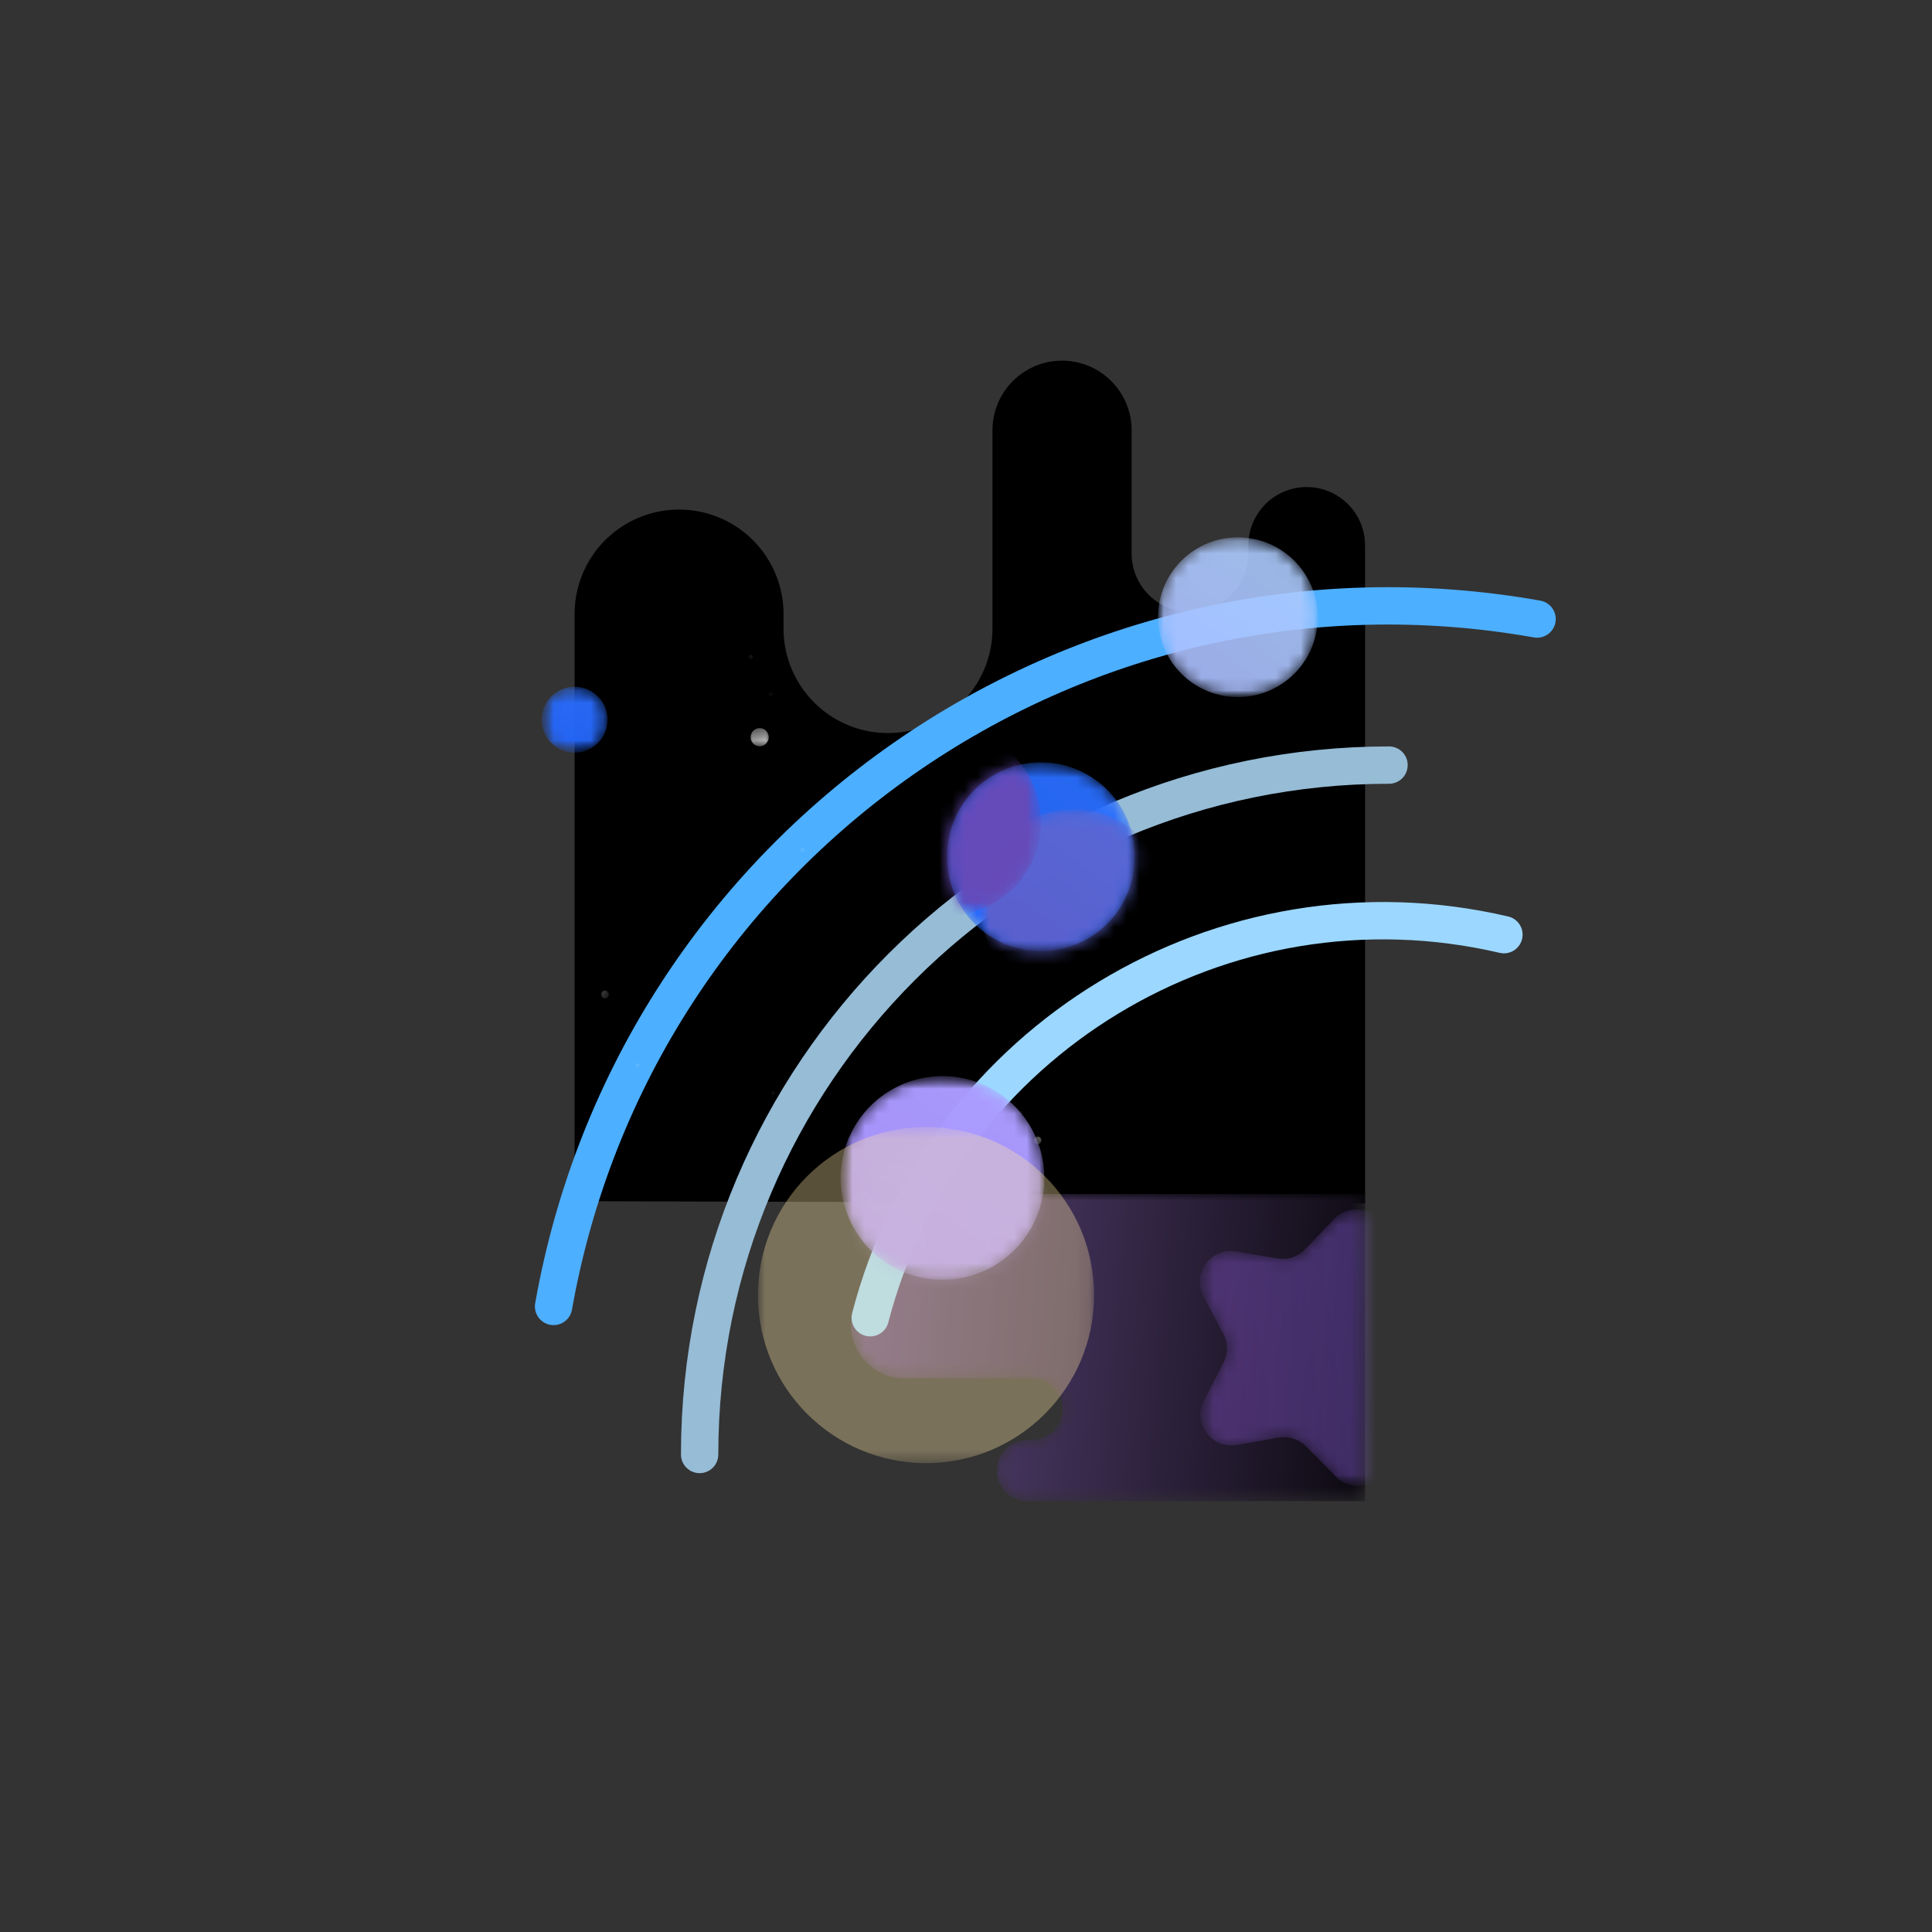 <svg width="155" height="155" viewBox="0 0 155 155" xmlns="http://www.w3.org/2000/svg" xmlns:xlink="http://www.w3.org/1999/xlink"><rect x="0" y="0" width="155" height="155" fill="#333333" stroke="none"/><defs><path id="a" d="M0 199.75h199.75V0H0z"/><path d="M7.76 25.032a2.465 2.465 0 1 1 0-4.93V20.1h-.212.799H8.1h2.495a.63.63 0 1 0 0-1.26h.018-5.928a4.3 4.3 0 0 1 0-8.6v.001h10.212a2.463 2.463 0 0 0 2.464-2.465 2.463 2.463 0 0 0-2.464-2.464h.247-.59a2.464 2.464 0 1 1 0-4.93H41.63v24.649H7.759z" id="c"/><linearGradient x1="136.362%" y1="46.591%" x2="-41.639%" y2="55.351%" id="e"><stop offset="0%"/><stop offset="10.27%"/><stop stop-color="#7E5FAA" offset="100%"/></linearGradient><path id="f" d="M0 199.75h199.75V0H0z"/><path id="h" d="M.047 12.869H12.86V.057H.047z"/><path d="M12.86 6.463a6.407 6.407 0 1 0-12.813.001 6.407 6.407 0 0 0 12.813-.001" id="j"/><linearGradient x1="-362.576%" y1="-518.48%" x2="233.833%" y2="303.303%" id="l"><stop stop-color="#A9AEFF" offset="0%"/><stop stop-color="#A992FF" offset="19.27%"/><stop stop-color="#A992FF" offset="25.483%"/><stop stop-color="#ACA5FF" offset="43.311%"/><stop stop-color="#ACECFE" offset="100%"/></linearGradient><path id="m" d="M.1 15.713h15.058V.654H.1z"/><path d="M15.158 8.185a7.53 7.53 0 1 0-15.059 0 7.53 7.53 0 0 0 15.06 0" id="o"/><linearGradient x1="-245.484%" y1="-357.144%" x2="350.937%" y2="464.646%" id="q"><stop stop-color="#5C8EFF" offset="0%"/><stop stop-color="#1554FF" offset="21.15%"/><stop stop-color="#4690F9" offset="100%"/></linearGradient><path id="r" d="M.535 5.799h5.288V.512H.535z"/><path d="M5.823 3.155a2.643 2.643 0 1 0-5.287.001 2.643 2.643 0 0 0 5.287 0" id="t"/><linearGradient x1="-245.484%" y1="-357.119%" x2="350.929%" y2="464.605%" id="v"><stop stop-color="#5C8EFF" offset="0%"/><stop stop-color="#1554FF" offset="21.15%"/><stop stop-color="#4690F9" offset="100%"/></linearGradient><path id="w" d="M.327 1.503h1.445V.057H.327z"/><path id="y" d="M.674 1.471h.613V.858H.674z"/><path id="A" d="M.064.695h.613V.082H.064z"/><path id="C" d="M.318 1.41H.93V.795H.318z"/><path id="E" d="M.327.904h.347V.556H.327z"/><path id="G" d="M.947 1.323h.347V.976H.947z"/><path id="I" d="M.797.777h.347V.43H.797z"/><path id="K" d="M.046.572h.347V.225H.046z"/><path id="M" d="M.773.353h.347V.005H.773z"/><path id="O" d="M.153.362H.5V.015H.153z"/><path id="Q" d="M.553 16.512h16.34V.171H.554z"/><path d="M16.894 8.342A8.17 8.17 0 0 0 8.724.17a8.17 8.17 0 0 0-8.17 8.17 8.17 8.17 0 1 0 16.34 0" id="S"/><linearGradient x1="-129.877%" y1="-197.817%" x2="466.576%" y2="623.913%" id="U"><stop stop-color="#A9AEFF" offset="0%"/><stop stop-color="#A992FF" offset="19.27%"/><stop stop-color="#A992FF" offset="25.483%"/><stop stop-color="#ACA5FF" offset="43.311%"/><stop stop-color="#ACECFE" offset="100%"/></linearGradient><path d="M7.76 25.032a2.465 2.465 0 1 1 0-4.93V20.1h-.212.799H8.1h2.495a.629.629 0 1 0 0-1.26h.018-5.928a4.3 4.3 0 0 1 0-8.6v.001h10.212a2.463 2.463 0 0 0 2.464-2.465 2.463 2.463 0 0 0-2.464-2.464h.247-.59a2.464 2.464 0 1 1 0-4.93H41.63v24.649H7.759z" id="V"/><path id="X" d="M.403 22.796h21.36V.62H.404z"/><path d="M15.44 20.681l.506-3.36a2.48 2.48 0 0 1 1.367-1.86l3.056-1.487c1.85-.901 1.863-3.531.024-4.452l-3.04-1.519a2.484 2.484 0 0 1-1.347-1.876l-.47-3.365C15.25.725 12.754-.101 11.31 1.363L8.926 3.784a2.482 2.482 0 0 1-2.2.701l-3.346-.59C1.354 3.534-.203 5.653.745 7.48l1.565 3.015a2.483 2.483 0 0 1-.013 2.31L.7 15.804c-.967 1.816.567 3.952 2.596 3.616l3.353-.558a2.481 2.481 0 0 1 2.192.727l2.359 2.445c1.427 1.48 3.933.68 4.24-1.353" id="Z"/><linearGradient x1="-14.326%" y1="40.772%" x2="121.122%" y2="57.804%" id="ab"><stop stop-color="#844EC6" offset="0%"/><stop stop-color="#844EC6" offset="6.795%"/><stop stop-color="#9071FF" offset="100%"/></linearGradient><path id="ac" d="M0 199.75h199.75V0H0z"/><path id="ae" d="M.1 19.708h17.69V.898H.1z"/><path d="M15.158 8.185a7.53 7.53 0 1 0-15.059 0 7.53 7.53 0 0 0 15.06 0" id="ag"/><path id="ai" d="M.733 15.956h15.06V.897H.732z"/><path d="M15.792 8.427a7.53 7.53 0 1 0-15.059 0 7.53 7.53 0 0 0 15.06 0" id="ak"/><linearGradient x1="-245.485%" y1="-357.144%" x2="350.936%" y2="464.646%" id="am"><stop stop-color="#5C8EFF" offset="0%"/><stop stop-color="#6749B7" offset="20.711%"/><stop stop-color="#4690F9" offset="100%"/></linearGradient><path id="an" d="M.56 18.482h22.588V.654H.56z"/><path d="M7.628.655a7.53 7.53 0 1 0 0 15.06 7.53 7.53 0 0 0 0-15.06" id="ap"/><path id="ar" d="M.56 15.486h15.058V.426H.56z"/><path d="M8.089.426a7.53 7.53 0 1 0 0 15.06 7.53 7.53 0 0 0 0-15.06" id="at"/><linearGradient x1="-357.112%" y1="345.508%" x2="464.623%" y2="-250.952%" id="av"><stop stop-color="#6749B7" offset="0%"/><stop stop-color="#6749B7" offset="67.479%"/><stop stop-color="#4690F9" offset="100%"/></linearGradient><path id="aw" d="M.553 20.507h17.089V.104H.552z"/><path id="ay" d="M.553 16.512h16.34V.171H.554z"/><path d="M2.946 14.12A8.172 8.172 0 1 0 14.501 2.56 8.172 8.172 0 0 0 2.946 14.12" id="az"/><path id="aB" d="M.302 16.445h16.341V.104H.302z"/><path d="M2.696 14.052A8.172 8.172 0 1 0 14.25 2.494 8.172 8.172 0 0 0 2.696 14.052" id="aD"/><linearGradient x1="352.425%" y1="98.049%" x2="-650.387%" y2="-61.273%" id="aF"><stop stop-color="#A9AEFF" offset="0%"/><stop stop-color="#A992FF" offset="19.27%"/><stop stop-color="#A992FF" offset="25.483%"/><stop stop-color="#ACA5FF" offset="43.311%"/><stop stop-color="#ACECFE" offset="100%"/></linearGradient><path id="aG" d="M.553 16.512h16.34V.171H.554z"/><path id="aH" d="M.553 16.512h16.34V.171H.554z"/><path id="aI" d="M.911 27.407h26.967V.44H.911z"/></defs><g fill="none" fill-rule="evenodd"><g transform="matrix(1 0 0 -1 -22 177.75)"><mask id="b" fill="#fff"><use xlink:href="#a"/></mask><g mask="url(#b)"><path d="M68.098 81.383v-.479 47.581a8.381 8.381 0 0 0 8.381 8.382 8.381 8.381 0 0 0 8.382-8.382v-2.004.838a8.38 8.38 0 0 1 8.381-8.38 8.38 8.38 0 0 1 8.382 8.38v15.913a5.582 5.582 0 0 0 11.164 0v-10.29.4a4.682 4.682 0 0 1 9.364 0v-.466 1.518-.402a4.682 4.682 0 0 0 9.365 0V81.198" fill="#000" fill-rule="nonzero"/></g></g><g transform="matrix(1 0 0 -1 67.888 120.821)"><mask id="d" fill="#fff"><use xlink:href="#c"/></mask><g mask="url(#d)" fill-rule="nonzero" fill="url(#e)"><path d="M7.76 25.032a2.465 2.465 0 1 1 0-4.93V20.1h-.212.799H8.1h2.495a.63.63 0 1 0 0-1.26h.018-5.928a4.3 4.3 0 0 1 0-8.6v.001h10.212a2.463 2.463 0 0 0 2.464-2.465 2.463 2.463 0 0 0-2.464-2.464h.247-.59a2.464 2.464 0 1 1 0-4.93H41.63v24.649H7.759z"/></g></g><g transform="matrix(1 0 0 -1 -22 177.75)"><mask id="g" fill="#fff"><use xlink:href="#f"/></mask><g mask="url(#g)"><path d="M66.412 72.937c6.56 37.018 41.886 61.71 78.904 55.15" stroke="#4DAFFF" stroke-width="2.996" stroke-linecap="round" stroke-linejoin="round"/><path d="M78.13 61.06c0 30.545 24.763 55.308 55.308 55.308" stroke="#96BCD6" stroke-width="2.996" stroke-linecap="round" stroke-linejoin="round"/><path d="M91.817 72.031c5.777 22.274 28.306 35.987 50.84 30.733" stroke="#9CD7FF" stroke-width="2.996" stroke-linecap="round" stroke-linejoin="round"/><g transform="translate(114.856 121.848)"><mask id="i" fill="#fff"><use xlink:href="#h"/></mask><g opacity=".9" mask="url(#i)"><mask id="k" fill="#fff"><use xlink:href="#j"/></mask><g mask="url(#k)" fill-rule="nonzero" fill="url(#l)"><path d="M12.86 6.463a6.407 6.407 0 1 0-12.813.001 6.407 6.407 0 0 0 12.813-.001"/></g></g></g><g transform="translate(97.878 100.874)"><mask id="n" fill="#fff"><use xlink:href="#m"/></mask><g opacity=".95" mask="url(#n)"><mask id="p" fill="#fff"><use xlink:href="#o"/></mask><g mask="url(#p)" fill-rule="nonzero" fill="url(#q)"><path d="M15.158 8.185a7.53 7.53 0 1 0-15.059 0 7.53 7.53 0 0 0 15.06 0"/></g></g></g><g transform="translate(64.919 116.854)"><mask id="s" fill="#fff"><use xlink:href="#r"/></mask><g opacity=".95" mask="url(#s)"><mask id="u" fill="#fff"><use xlink:href="#t"/></mask><g mask="url(#u)" fill-rule="nonzero" fill="url(#v)"><path d="M5.823 3.155a2.643 2.643 0 1 0-5.287.001 2.643 2.643 0 0 0 5.287 0"/></g></g></g><g transform="translate(81.898 117.853)"><mask id="x" fill="#fff"><use xlink:href="#w"/></mask><g opacity=".95" mask="url(#x)"><path d="M1.772.78a.724.724 0 1 0-1.447 0 .724.724 0 0 0 1.447 0" fill="#FFF" fill-rule="nonzero"/></g></g><g transform="translate(85.893 111.86)"><mask id="z" fill="#fff"><use xlink:href="#y"/></mask><g opacity=".95" mask="url(#z)" fill-rule="nonzero" fill="#FFF"><path d="M1.287 1.165a.307.307 0 1 0 0 0"/></g></g><g transform="translate(104.869 85.893)"><mask id="B" fill="#fff"><use xlink:href="#A"/></mask><g opacity=".95" mask="url(#B)"><path d="M.677.388A.307.307 0 1 0 .064.387a.307.307 0 0 0 .613.001" fill="#FFF" fill-rule="nonzero"/></g></g><g transform="translate(69.913 96.879)"><mask id="D" fill="#fff"><use xlink:href="#C"/></mask><g opacity=".95" mask="url(#D)"><path d="M.931 1.102a.307.307 0 1 0-.613 0 .307.307 0 0 0 .613 0" fill="#FFF" fill-rule="nonzero"/></g></g><g transform="translate(85.893 108.864)"><mask id="F" fill="#fff"><use xlink:href="#E"/></mask><g opacity=".95" mask="url(#F)"><path d="M.674.73a.173.173 0 1 0-.347 0 .173.173 0 1 0 .347 0" fill="#FFF" fill-rule="nonzero"/></g></g><g transform="translate(82.896 88.889)"><mask id="H" fill="#fff"><use xlink:href="#G"/></mask><g opacity=".95" mask="url(#H)" fill-rule="nonzero" fill="#FFF"><path d="M1.294 1.15a.173.173 0 1 0-.347 0 .173.173 0 1 0 .347 0"/></g></g><g transform="translate(102.871 87.89)"><mask id="J" fill="#fff"><use xlink:href="#I"/></mask><g opacity=".95" mask="url(#J)"><path d="M1.144.604a.173.173 0 1 0-.347 0 .173.173 0 1 0 .347 0" fill="#FFF" fill-rule="nonzero"/></g></g><g transform="translate(72.909 91.885)"><mask id="L" fill="#fff"><use xlink:href="#K"/></mask><g opacity=".95" mask="url(#L)"><path d="M.393.398a.173.173 0 1 0-.347 0 .173.173 0 1 0 .347 0" fill="#FFF" fill-rule="nonzero"/></g></g><g transform="translate(82.896 121.848)"><mask id="N" fill="#fff"><use xlink:href="#M"/></mask><g opacity=".95" mask="url(#N)"><path d="M1.12.179a.173.173 0 1 0-.347 0 .173.173 0 1 0 .347 0" fill="#FFF" fill-rule="nonzero"/></g></g><g transform="translate(81.898 124.844)"><mask id="P" fill="#fff"><use xlink:href="#O"/></mask><g opacity=".95" mask="url(#P)"><path d="M.5.189A.173.173 0 1 0 .154.188a.173.173 0 0 0 .346 0" fill="#FFF" fill-rule="nonzero"/></g></g><g transform="translate(88.889 74.906)"><mask id="R" fill="#fff"><use xlink:href="#Q"/></mask><g opacity=".98" mask="url(#R)"><mask id="T" fill="#fff"><use xlink:href="#S"/></mask><g mask="url(#T)" fill-rule="nonzero" fill="url(#U)"><path d="M16.894 8.342A8.17 8.17 0 0 0 8.724.17a8.17 8.17 0 0 0-8.17 8.17 8.17 8.17 0 1 0 16.34 0"/></g></g></g></g></g><g transform="matrix(1 0 0 -1 67.888 120.821)"><mask id="W" fill="#fff"><use xlink:href="#V"/></mask><g mask="url(#W)"><g transform="translate(27.965 .999)"><mask id="Y" fill="#fff"><use xlink:href="#X"/></mask><g opacity=".4" mask="url(#Y)"><mask id="aa" fill="#fff"><use xlink:href="#Z"/></mask><g mask="url(#aa)" fill-rule="nonzero" fill="url(#ab)"><path d="M15.44 20.681l.506-3.36a2.48 2.48 0 0 1 1.367-1.86l3.056-1.487c1.85-.901 1.863-3.531.024-4.452l-3.04-1.519a2.484 2.484 0 0 1-1.347-1.876l-.47-3.365C15.25.725 12.754-.101 11.31 1.363L8.926 3.784a2.482 2.482 0 0 1-2.2.701l-3.346-.59C1.354 3.534-.203 5.653.745 7.48l1.565 3.015a2.483 2.483 0 0 1-.013 2.31L.7 15.804c-.967 1.816.567 3.952 2.596 3.616l3.353-.558a2.481 2.481 0 0 1 2.192.727l2.359 2.445c1.427 1.48 3.933.68 4.24-1.353"/></g></g></g></g></g><g transform="matrix(1 0 0 -1 -22 177.75)"><mask id="ad" fill="#fff"><use xlink:href="#ac"/></mask><g mask="url(#ad)"><g transform="translate(97.878 96.879)"><mask id="af" fill="#fff"><use xlink:href="#ae"/></mask><g mask="url(#af)"><g transform="translate(0 3.995)"><mask id="ah" fill="#fff"><use xlink:href="#ag"/></mask><g mask="url(#ah)"><g transform="translate(1.998 -3.995)"><mask id="aj" fill="#fff"><use xlink:href="#ai"/></mask><g opacity=".95" mask="url(#aj)"><mask id="al" fill="#fff"><use xlink:href="#ak"/></mask><g mask="url(#al)" fill-rule="nonzero" fill="url(#am)"><path d="M15.792 8.427a7.53 7.53 0 1 0-15.059 0 7.53 7.53 0 0 0 15.06 0"/></g></g></g></g></g></g></g><g transform="translate(89.888 100.874)"><mask id="ao" fill="#fff"><use xlink:href="#an"/></mask><g mask="url(#ao)"><g transform="translate(7.99)"><mask id="aq" fill="#fff"><use xlink:href="#ap"/></mask><g mask="url(#aq)"><g transform="translate(-7.99 2.996)"><mask id="as" fill="#fff"><use xlink:href="#ar"/></mask><g opacity=".95" mask="url(#as)"><mask id="au" fill="#fff"><use xlink:href="#at"/></mask><g mask="url(#au)" fill-rule="nonzero" fill="url(#av)"><path d="M8.089.426a7.53 7.53 0 1 0 0 15.06 7.53 7.53 0 0 0 0-15.06"/></g></g></g></g></g></g></g><g transform="translate(88.889 70.911)"><mask id="ax" fill="#fff"><use xlink:href="#aw"/></mask><g mask="url(#ax)"><g transform="translate(0 3.995)"><mask id="aA" fill="#fff"><use xlink:href="#az"/></mask><g mask="url(#aA)"><g transform="translate(.999 -3.995)"><mask id="aC" fill="#fff"><use xlink:href="#aB"/></mask><g opacity=".28" mask="url(#aC)"><mask id="aE" fill="#fff"><use xlink:href="#aD"/></mask><g mask="url(#aE)" fill-rule="nonzero" fill="url(#aF)"><path d="M2.696 14.052A8.172 8.172 0 1 0 14.25 2.494 8.172 8.172 0 0 0 2.696 14.052"/></g></g></g></g></g></g></g><g transform="translate(81.898 59.925)"><mask id="aJ" fill="#fff"><use xlink:href="#aI"/></mask><g opacity=".35" mask="url(#aJ)"><path d="M27.878 13.923C27.878 6.478 21.84.44 14.395.44 6.948.44.91 6.478.91 13.923c0 7.447 6.037 13.483 13.484 13.483 7.446 0 13.483-6.036 13.483-13.483" fill="#FFE5A4" fill-rule="nonzero"/></g></g></g></g></g></svg>